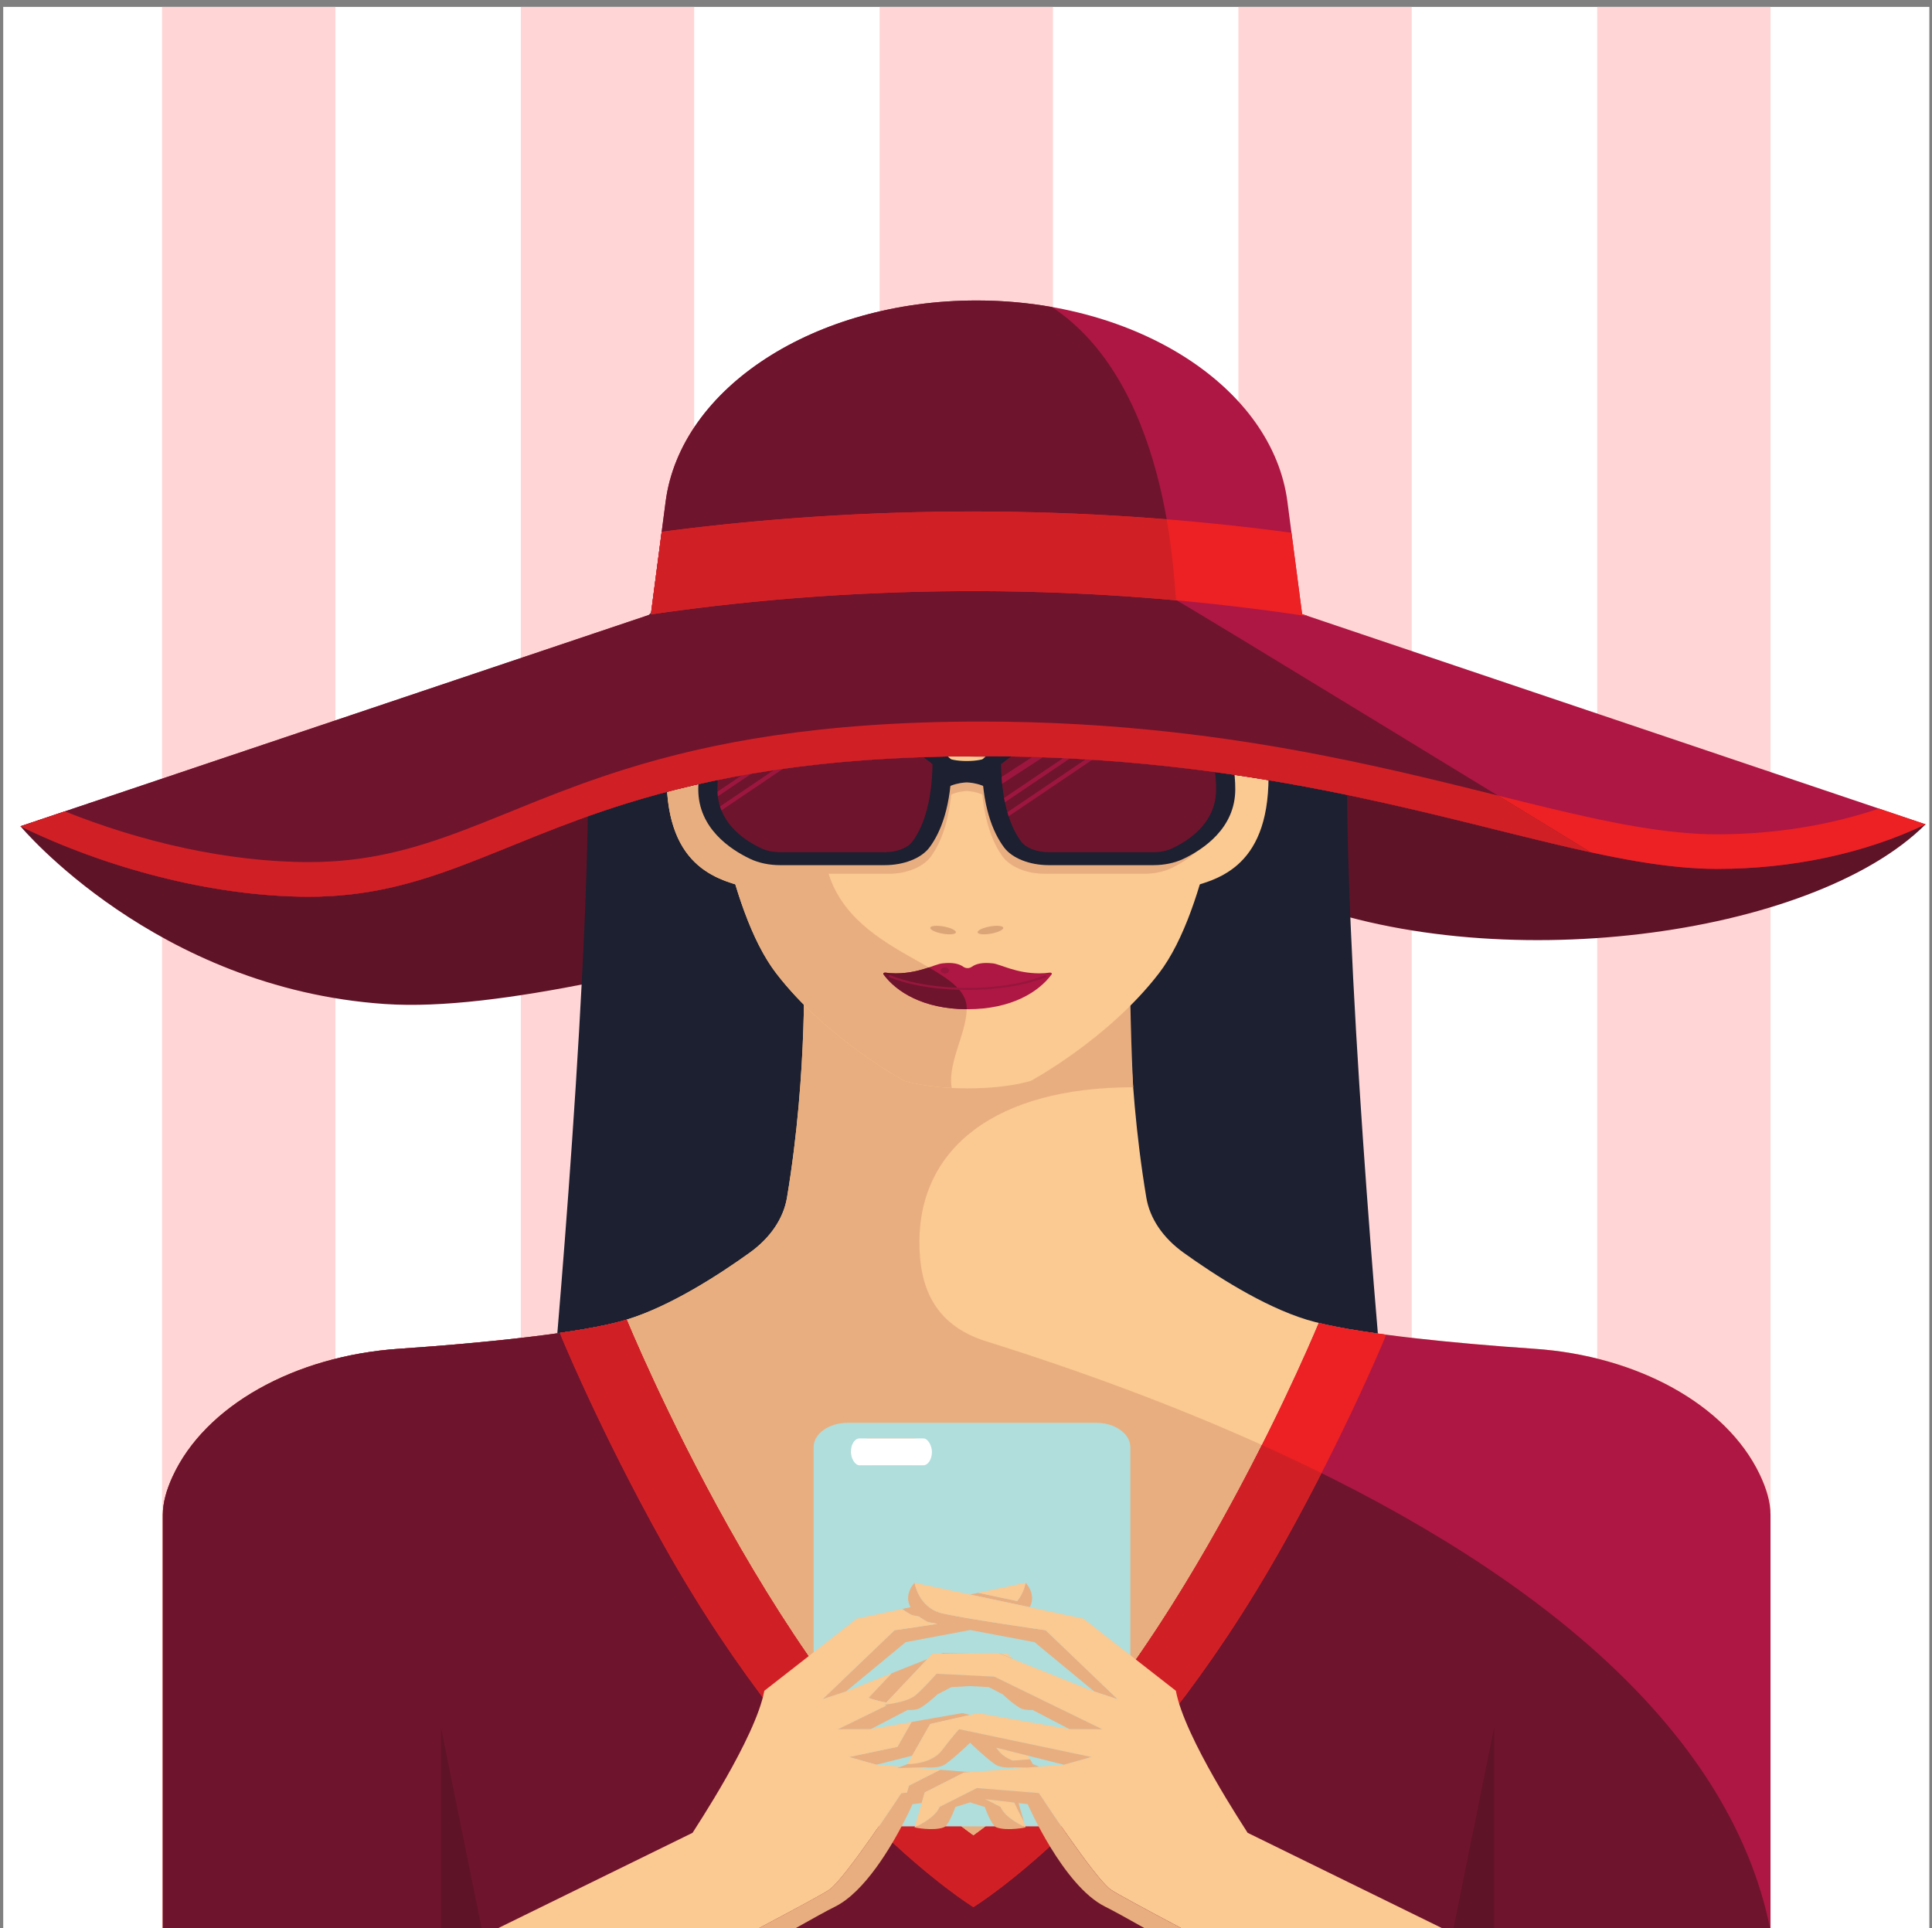<?xml version="1.0" encoding="UTF-8" standalone="no"?>
<!-- Created with Inkscape (http://www.inkscape.org/) -->

<svg
   xmlns:dc="http://purl.org/dc/elements/1.1/"
   xmlns:cc="http://creativecommons.org/ns#"
   xmlns:rdf="http://www.w3.org/1999/02/22-rdf-syntax-ns#"
   xmlns:svg="http://www.w3.org/2000/svg"
   xmlns="http://www.w3.org/2000/svg"
   xmlns:sodipodi="http://sodipodi.sourceforge.net/DTD/sodipodi-0.dtd"
   xmlns:inkscape="http://www.inkscape.org/namespaces/inkscape"
   version="1.1"
   id="svg2"
   xml:space="preserve"
   width="300.571"
   height="300"
   viewBox="0 0 300.571 300"
   sodipodi:docname="mujerCel.svg"
   inkscape:version="0.92.3 (2405546, 2018-03-11)"><rect x="0" y="0" width="300.571" height="300" fill="#808080" stroke="none"/><defs
     id="defs6"><clipPath
       clipPathUnits="userSpaceOnUse"
       id="clipPath44"><path
         d="M 13314.3,11.102 H 12.582 V 18708.9 H 13314.3 Z"
         id="path42"
         inkscape:connector-curvature="0" /></clipPath></defs><sodipodi:namedview
     pagecolor="#ffffff"
     bordercolor="#666666"
     borderopacity="1"
     objecttolerance="10"
     gridtolerance="10"
     guidetolerance="10"
     inkscape:pageopacity="0"
     inkscape:pageshadow="2"
     inkscape:window-width="1366"
     inkscape:window-height="714"
     id="namedview4"
     showgrid="false"
     fit-margin-top="0"
     fit-margin-left="0"
     fit-margin-right="0"
     fit-margin-bottom="0"
     inkscape:zoom="1.28"
     inkscape:cx="239.18877"
     inkscape:cy="143.20483"
     inkscape:window-x="0"
     inkscape:window-y="0"
     inkscape:window-maximized="1"
     inkscape:current-layer="g10" /><g
     id="g10"
     inkscape:groupmode="layer"
     inkscape:label="ink_ext_XXXXXX"
     transform="matrix(1.333,0,0,-1.333,2005.043,1668.001)"><g
       id="g2698"
       transform="matrix(0.169,0,0,0.12,-1503.995,1026.001)"><path
         inkscape:connector-curvature="0"
         id="path16"
         style="fill:#ffffff;fill-opacity:1;fill-rule:nonzero;stroke:none;stroke-width:0.115"
         d="M 1331.436,1.11 H 1.258 V 1870.898 H 1331.436 V 1.11" /><path
         inkscape:connector-curvature="0"
         id="path20"
         style="fill:#ffd5d5;fill-opacity:1;fill-rule:nonzero;stroke:none;stroke-width:0.115"
         d="M 230.655,1.11 H 110.961 V 1870.898 H 230.655 V 1.11" /><path
         inkscape:connector-curvature="0"
         id="path24"
         style="fill:#ffd5d5;fill-opacity:1;fill-rule:nonzero;stroke:none;stroke-width:0.115"
         d="M 478.425,1.11 H 358.73 V 1870.898 H 478.425 V 1.11" /><path
         inkscape:connector-curvature="0"
         id="path28"
         style="fill:#ffd5d5;fill-opacity:1;fill-rule:nonzero;stroke:none;stroke-width:0.115"
         d="M 726.195,1.11 H 606.5 V 1870.898 H 726.195 V 1.11" /><path
         inkscape:connector-curvature="0"
         id="path32"
         style="fill:#ffd5d5;fill-opacity:1;fill-rule:nonzero;stroke:none;stroke-width:0.115"
         d="M 973.965,1.11 H 854.271 V 1870.898 H 973.965 V 1.11" /><path
         inkscape:connector-curvature="0"
         id="path36"
         style="fill:#ffd5d5;fill-opacity:1;fill-rule:nonzero;stroke:none;stroke-width:0.115"
         d="M 1221.731,1.11 H 1102.045 V 1870.898 h 119.686 V 1.11" /><g
         transform="scale(0.1)"
         clip-path="url(#clipPath44)"
         id="g40"><path
           inkscape:connector-curvature="0"
           id="path46"
           style="fill:#fbc992;fill-opacity:1;fill-rule:nonzero;stroke:none"
           d="m 6860.21,1617.3 c 75.07,-75 262.75,0 262.75,0 l -157.65,390.4 -330.32,105.6 -630.27,-155 555.39,407.8 287.4,23.3 c 0,0 111.35,-165.2 186.42,-225.3 75.07,-60 248.57,31.1 248.57,31.1 l -332.21,495.7 -450.42,7.5 -668.15,-375.4 412.9,480.5 735.7,195.1 c 240.24,172.7 92.83,382.9 92.83,382.9 L 5906.8,3032.2 5268.69,2330.5 C 5208.63,1872.6 4788.23,986.703 4773.21,949.203 L 3151.66,-170.699 3958.46,-1228.2 c 0,0 1510.49,1257.001 1799.52,1459.7 289.03,202.703 534.14,996.6 534.14,996.6 l 317.52,52.4 182.11,-80.3 c 0,0 43.5,-179.8 81.04,-198.6 75.08,-37.498 200.36,0.1 200.36,0.1 l -70.31,339.9 -270.25,193.1 -690.46,76.8 638.37,226.4 c 0,0 104.64,-145.5 179.71,-220.6" /><path
           inkscape:connector-curvature="0"
           id="path48"
           style="fill:#e9ae7f;fill-opacity:1;fill-rule:nonzero;stroke:none"
           d="m 7002.92,1586.7 -95.65,4.2 c 29.31,-8.4 63.34,-8.2 95.65,-4.2" /><path
           inkscape:connector-curvature="0"
           id="path50"
           style="fill:#e9ae7f;fill-opacity:1;fill-rule:nonzero;stroke:none"
           d="m 5757.98,231.5 c 289.03,202.703 534.14,996.6 534.14,996.6 l 317.52,52.4 182.11,-80.3 c 0,0 43.5,-179.8 81.04,-198.6 75.08,-37.498 200.36,0.1 200.36,0.1 0,0 -140.61,85.7 -172.99,199 l -257.15,183.5 -428.35,-48.6 c 0,0 -383.23,-825.799 -496.58,-939.1 C 5621.36,299.699 4215.96,-728.398 3805.68,-1028 l 152.78,-200.2 c 0,0 1510.49,1257.001 1799.52,1459.7" /><path
           inkscape:connector-curvature="0"
           id="path52"
           style="fill:#e9ae7f;fill-opacity:1;fill-rule:nonzero;stroke:none"
           d="m 7191.62,1578.5 -68.66,38.8 c 0,0 -56.58,-22.6 -120.04,-30.6 l 188.7,-8.2" /><path
           inkscape:connector-curvature="0"
           id="path54"
           style="fill:#e9ae7f;fill-opacity:1;fill-rule:nonzero;stroke:none"
           d="m 6883.96,1751.3 c -75.56,140.3 -118.75,205.1 -118.75,205.1 l -912.19,-269.9 189.11,-75 638.37,226.4 c 0,0 104.64,-145.5 179.71,-220.6 12.87,-12.8 29.09,-21.2 47.06,-26.4 l 95.65,-4.2 c 63.46,8 120.04,30.6 120.04,30.6 0,0 -163.43,-6.4 -239,134" /><path
           inkscape:connector-curvature="0"
           id="path56"
           style="fill:#e9ae7f;fill-opacity:1;fill-rule:nonzero;stroke:none"
           d="m 7067.48,2285.6 c -59.38,70.2 -145.73,210.5 -145.73,210.5 l -399.43,-28.1 -744.87,-511.6 227.27,1.9 555.39,407.8 287.4,23.3 c 0,0 111.35,-165.2 186.42,-225.3 75.07,-60 248.57,31.1 248.57,31.1 0,0 -155.65,20.3 -215.02,90.4" /><path
           inkscape:connector-curvature="0"
           id="path58"
           style="fill:#e9ae7f;fill-opacity:1;fill-rule:nonzero;stroke:none"
           d="m 6883.96,3084.5 c -161.93,-54 -716.11,-165.1 -716.11,-165.1 l -497.74,-671.6 161.61,75.2 412.9,480.5 735.7,195.1 c 240.24,172.7 92.83,382.9 92.83,382.9 0,0 -27.26,-243.1 -189.19,-297" /><path
           inkscape:connector-curvature="0"
           id="path60"
           style="fill:#fbc992;fill-opacity:1;fill-rule:nonzero;stroke:none"
           d="m 6519.33,1617.3 c -75.07,-75 -262.75,0 -262.75,0 l 157.65,390.4 330.32,105.6 630.27,-155 -555.39,407.8 -287.4,23.3 c 0,0 -111.35,-165.2 -186.43,-225.3 -75.07,-60 -248.56,31.1 -248.56,31.1 l 332.21,495.7 450.42,7.5 668.14,-375.4 -412.89,480.5 -735.7,195.1 c -240.23,172.7 -92.84,382.9 -92.84,382.9 l 1166.36,-349.3 638.11,-701.7 C 8170.91,1872.6 8591.31,986.703 8606.33,949.203 L 10227.9,-170.699 9421.07,-1228.2 c 0,0 -1510.48,1257.001 -1799.52,1459.7 -289.02,202.703 -534.14,996.6 -534.14,996.6 l -317.51,52.4 -182.11,-80.3 c 0,0 -43.51,-179.8 -81.04,-198.6 -75.08,-37.498 -200.37,0.1 -200.37,0.1 l 70.31,339.9 270.26,193.1 690.45,76.8 -638.37,226.4 c 0,0 -104.63,-145.5 -179.7,-220.6" /><path
           inkscape:connector-curvature="0"
           id="path62"
           style="fill:#e9ae7f;fill-opacity:1;fill-rule:nonzero;stroke:none"
           d="m 6376.62,1586.7 95.65,4.2 c -29.32,-8.4 -63.34,-8.2 -95.65,-4.2" /><path
           inkscape:connector-curvature="0"
           id="path64"
           style="fill:#e9ae7f;fill-opacity:1;fill-rule:nonzero;stroke:none"
           d="m 7621.55,231.5 c -289.02,202.703 -534.14,996.6 -534.14,996.6 l -317.51,52.4 -182.11,-80.3 c 0,0 -43.51,-179.8 -81.04,-198.6 -75.08,-37.498 -200.37,0.1 -200.37,0.1 0,0 140.62,85.7 173,199 l 257.15,183.5 428.35,-48.6 c 0,0 383.22,-825.799 496.57,-939.1 96.72,-96.801 1502.13,-1124.898 1912.41,-1424.5 l -152.79,-200.2 c 0,0 -1510.48,1257.001 -1799.52,1459.7" /><path
           inkscape:connector-curvature="0"
           id="path66"
           style="fill:#e9ae7f;fill-opacity:1;fill-rule:nonzero;stroke:none"
           d="m 6187.91,1578.5 68.67,38.8 c 0,0 56.58,-22.6 120.04,-30.6 l -188.71,-8.2" /><path
           inkscape:connector-curvature="0"
           id="path68"
           style="fill:#e9ae7f;fill-opacity:1;fill-rule:nonzero;stroke:none"
           d="m 6495.58,1751.3 c 75.56,140.3 118.75,205.1 118.75,205.1 l 912.19,-269.9 -189.12,-75 -638.37,226.4 c 0,0 -104.63,-145.5 -179.7,-220.6 -12.87,-12.8 -29.09,-21.2 -47.06,-26.4 l -95.65,-4.2 c -63.46,8 -120.04,30.6 -120.04,30.6 0,0 163.43,-6.4 239,134" /><path
           inkscape:connector-curvature="0"
           id="path70"
           style="fill:#e9ae7f;fill-opacity:1;fill-rule:nonzero;stroke:none"
           d="m 6312.06,2285.6 c 59.37,70.2 145.73,210.5 145.73,210.5 l 399.43,-28.1 744.87,-511.6 -227.27,1.9 -555.39,407.8 -287.4,23.3 c 0,0 -111.35,-165.2 -186.43,-225.3 -75.07,-60 -248.56,31.1 -248.56,31.1 0,0 155.64,20.3 215.02,90.4" /><path
           inkscape:connector-curvature="0"
           id="path72"
           style="fill:#e9ae7f;fill-opacity:1;fill-rule:nonzero;stroke:none"
           d="m 6495.58,3084.5 c 161.92,-54 716.11,-165.1 716.11,-165.1 l 497.74,-671.6 -161.62,75.2 -412.89,480.5 -735.7,195.1 c -240.23,172.7 -92.84,382.9 -92.84,382.9 0,0 27.27,-243.1 189.2,-297" /></g><path
         d="m 13.19,1073.91 c 0,0 93.185,-157.547 251.537,-172.849 158.352,-15.304 482.384,185.009 623.399,104.349 141.014,-80.649 362.384,-39.548 440.714,70.41 L 785.93,1192.3 348.49,1145.56 13.19,1073.91"
         style="fill:#5f1327;fill-opacity:1;fill-rule:nonzero;stroke:none;stroke-width:0.1"
         id="path74"
         inkscape:connector-curvature="0" /><path
         d="m 667.234,1380.08 c -75.763,0 -262.036,-25.81 -262.036,-258.51 0,-226.868 -27.062,-633.98 -27.062,-633.98 0,0 289.099,-22.92 289.099,0 0,-22.92 289.097,0 289.097,0 0,0 -27.061,407.112 -27.061,633.98 0,232.7 -186.272,258.51 -262.037,258.51"
         style="fill:#1c2030;fill-opacity:1;fill-rule:nonzero;stroke:none;stroke-width:0.1"
         id="path76"
         inkscape:connector-curvature="0" /><path
         d="m 1214.14,443.94 c -23.15,67.66 -84.43,115 -155.62,121.79 -58.46,5.58 -126.975,15.31 -157.089,28.3 -30.231,13.04 -63.746,43.61 -85.036,65.16 -14.307,14.49 -23.316,33.35 -25.714,53.57 -14.758,124.41 -11.49,234.515 -11.49,234.515 H 666.605 554.018 c 0,0 3.27,-110.105 -11.489,-234.515 -2.398,-20.22 -11.408,-39.08 -25.715,-53.57 -21.289,-21.55 -54.805,-52.12 -85.035,-65.16 -30.11,-12.99 -98.606,-22.71 -157.065,-28.3 -72.247,-6.89 -134.144,-55.54 -156.571,-124.56 -4.137,-12.73 -6.663,-25.25 -6.663,-36.84 0,-63.91 0,-404.33 0,-404.33 h 555.125 555.125 c 0,0 0,340.42 0,404.33 0,12.43 -2.91,25.93 -7.59,39.61"
         style="fill:#fbc992;fill-opacity:1;fill-rule:nonzero;stroke:none;stroke-width:0.1"
         id="path78"
         inkscape:connector-curvature="0" /><path
         d="m 1221.73,0 v 0 c -38.12,270.48 -281.825,458.34 -541.683,572.99 -37.257,16.44 -46.076,55.67 -46.076,96.4 0,91.46 52.735,150.68 147.625,150.68 -2.081,56.796 -2.405,127.205 -2.405,127.205 H 666.605 554.018 c 0,0 3.269,-110.105 -11.489,-234.515 -2.399,-20.22 -11.408,-39.08 -25.715,-53.57 -21.289,-21.55 -54.805,-52.12 -85.035,-65.16 -30.11,-12.99 -98.606,-22.71 -157.065,-28.3 -72.247,-6.89 -134.144,-55.54 -156.571,-124.56 -4.137,-12.73 -6.664,-25.25 -6.664,-36.84 0,-63.91 0,-404.33 0,-404.33 h 555.126 555.125"
         style="fill:#e9ae7f;fill-opacity:1;fill-rule:nonzero;stroke:none;stroke-width:0.1"
         id="path80"
         inkscape:connector-curvature="0" /><path
         d="m 504.576,1154.23 c -5.602,6.84 -15.607,14.05 -24.201,14.05 -15.635,0 -20.989,-30.44 -20.989,-46.02 0,-91.47 37.735,-101.36 58.838,-109.1 l -13.648,141.07"
         style="fill:#fbc992;fill-opacity:1;fill-rule:nonzero;stroke:none;stroke-width:0.1"
         id="path82"
         inkscape:connector-curvature="0" /><path
         d="m 829.894,1154.23 c 5.602,6.84 15.606,14.05 24.2,14.05 15.635,0 20.99,-30.44 20.99,-46.02 0,-91.47 -37.735,-101.36 -58.838,-109.1 l 13.648,141.07"
         style="fill:#fbc992;fill-opacity:1;fill-rule:nonzero;stroke:none;stroke-width:0.1"
         id="path84"
         inkscape:connector-curvature="0" /><path
         d="m 667.235,1396.48 c -14.74,0 -178.758,11.56 -178.758,-246.75 0,-7.13 11.658,-154.833 46.632,-218.876 C 570.084,866.81 623.43,826.4 623.43,826.4 c 0,0 15.307,-7.41 43.805,-7.41 28.497,0 43.804,7.41 43.804,7.41 0,0 53.347,40.41 88.321,104.454 34.975,64.043 46.633,211.746 46.633,218.876 0,258.31 -164.017,246.75 -178.758,246.75"
         style="fill:#fbc992;fill-opacity:1;fill-rule:nonzero;stroke:none;stroke-width:0.1"
         id="path86"
         inkscape:connector-curvature="0" /><path
         d="m 635.3,1147.96 c 0.002,0 38.788,-9.88 78.545,-9.88 47.903,0 94.136,11.8 131.669,35.05 -9.622,234.19 -163.998,223.35 -178.279,223.35 -14.416,0 -171.613,11.05 -178.519,-230.1 -2.799,1.18 -5.64,1.9 -8.341,1.9 -15.634,0 -20.989,-30.44 -20.989,-46.02 0,-76.58 26.451,-95.98 47.447,-104.81 6.986,-32.677 16.253,-64.58 28.276,-86.596 34.975,-64.044 88.322,-104.454 88.322,-104.454 0,0 11.425,-5.52 32.894,-7.03 -0.326,2.07 -0.491,4.39 -0.491,7.04 0,23.75 10.817,48.367 10.817,70.673 0,47.873 -98.976,52.949 -98.976,165.107 0,44.1 44.322,85.77 67.625,85.77"
         style="fill:#e9ae7f;fill-opacity:1;fill-rule:nonzero;stroke:none;stroke-width:0.1"
         id="path88"
         inkscape:connector-curvature="0" /><path
         d="m 838.246,1142.2 c -4.749,17.26 -19.327,29.97 -37.019,32.68 -81.667,12.51 -119.553,-37.55 -124.175,-44.17 -2.517,-0.99 -5.888,-1.72 -10.373,-1.72 -4.486,0 -7.857,0.73 -10.373,1.72 -4.623,6.62 -42.508,56.68 -124.176,44.17 -17.692,-2.71 -32.27,-15.42 -37.019,-32.68 -2.759,-10.02 -4.777,-23.31 -4.777,-40.73 0,-37.78 20.971,-58.44 34.143,-67.68 5.634,-3.96 12.508,-6.08 19.578,-6.08 h 68.753 c 12.589,0 24.081,6.71 29.401,17.29 5.758,11.44 11.583,30.04 13.725,59.79 5.533,3.39 10.745,3.4 10.745,3.4 0,0 5.212,-0.01 10.744,-3.4 2.142,-29.75 7.968,-48.35 13.724,-59.79 5.322,-10.58 16.813,-17.29 29.403,-17.29 h 68.753 c 7.069,0 13.943,2.12 19.578,6.08 13.171,9.24 34.142,29.9 34.142,67.68 0,17.42 -2.018,30.71 -4.777,40.73"
         style="fill:#e9ae7f;fill-opacity:1;fill-rule:nonzero;stroke:none;stroke-width:0.1"
         id="path90"
         inkscape:connector-curvature="0" /><path
         d="m 684.67,1144.27 c 0,0 -3.486,-6.88 -17.991,-6.88 -14.505,0 -17.992,6.88 -17.992,6.88 l -46.721,-40.63 c 0,0 31.957,-22.18 44.186,0 7.14,12.94 20.527,12.94 20.527,12.94 0,0 13.384,0 20.526,-12.94 12.229,-22.18 44.187,0 44.187,0 l -46.722,40.63"
         style="fill:#1c2030;fill-opacity:1;fill-rule:nonzero;stroke:none;stroke-width:0.1"
         id="path92"
         inkscape:connector-curvature="0" /><path
         d="m 656.287,1138.38 c 0,0 -39.178,58.29 -131.081,44.89 -18.603,-2.71 -33.932,-15.41 -38.925,-32.67 -2.902,-10.03 -5.024,-23.31 -5.024,-40.74 0,-37.78 22.051,-58.43 35.9,-67.68 5.925,-3.95 13.153,-6.07 20.586,-6.07 h 72.292 c 13.238,0 25.321,6.71 30.915,17.28 7.609,14.39 15.337,40.06 15.337,84.99"
         style="fill:#1c2030;fill-opacity:1;fill-rule:nonzero;stroke:none;stroke-width:0.1"
         id="path94"
         inkscape:connector-curvature="0" /><path
         d="m 537.744,1048.69 c -4.712,0 -9.322,1.35 -12.982,3.79 -13.81,9.22 -30.272,26.66 -30.272,57.38 0,14.39 1.531,26.97 4.549,37.4 3.573,12.35 14.631,21.6 28.171,23.57 8.443,1.23 16.77,1.86 24.748,1.86 54.912,0 83.464,-29.2 91.074,-38.37 -0.451,-41.21 -7.75,-63.64 -13.903,-75.27 -3.329,-6.29 -10.824,-10.36 -19.094,-10.36 h -72.291"
         style="fill:#6f142d;fill-opacity:1;fill-rule:nonzero;stroke:none;stroke-width:0.1"
         id="path96"
         inkscape:connector-curvature="0" /><path
         d="m 677.07,1138.38 c 0,0 39.178,58.29 131.081,44.89 18.604,-2.71 33.932,-15.41 38.925,-32.67 2.902,-10.03 5.024,-23.31 5.024,-40.74 0,-37.78 -22.051,-58.43 -35.9,-67.68 -5.925,-3.95 -13.153,-6.07 -20.586,-6.07 h -72.292 c -13.237,0 -25.321,6.71 -30.915,17.28 -7.609,14.39 -15.337,40.06 -15.337,84.99"
         style="fill:#1c2030;fill-opacity:1;fill-rule:nonzero;stroke:none;stroke-width:0.1"
         id="path98"
         inkscape:connector-curvature="0" /><path
         d="m 723.322,1048.69 c -8.27,0 -15.764,4.07 -19.093,10.36 -6.152,11.63 -13.448,34.05 -13.903,75.24 3.148,3.76 9.855,10.93 20.326,18 20.049,13.54 43.852,20.4 70.747,20.4 7.978,0 16.305,-0.63 24.747,-1.86 13.542,-1.97 24.599,-11.22 28.172,-23.57 3.018,-10.43 4.549,-23.01 4.549,-37.4 0,-30.72 -16.462,-48.16 -30.271,-57.38 -3.66,-2.44 -8.271,-3.79 -12.983,-3.79 h -72.291"
         style="fill:#6f142d;fill-opacity:1;fill-rule:nonzero;stroke:none;stroke-width:0.1"
         id="path100"
         inkscape:connector-curvature="0" /><path
         d="m 494.782,1103.05 72.396,68.85 c -1.499,0.16 -3.024,0.29 -4.571,0.4 l -68.078,-64.74 c 0.042,-1.54 0.129,-3.04 0.253,-4.51"
         style="fill:#9d163f;fill-opacity:1;fill-rule:nonzero;stroke:none;stroke-width:0.1"
         id="path102"
         inkscape:connector-curvature="0" /><path
         d="m 497.237,1089.39 84.347,80.22 c -1.352,0.29 -2.728,0.56 -4.126,0.82 l -81.187,-77.22 c 0.292,-1.3 0.611,-2.58 0.966,-3.82"
         style="fill:#9d163f;fill-opacity:1;fill-rule:nonzero;stroke:none;stroke-width:0.1"
         id="path104"
         inkscape:connector-curvature="0" /><path
         d="m 548.41,1172.64 c -2.649,-0.06 -5.331,-0.18 -8.039,-0.38 l -44.561,-40.87 c -0.33,-2.49 -0.598,-5.07 -0.804,-7.72 l 53.404,48.97"
         style="fill:#9d163f;fill-opacity:1;fill-rule:nonzero;stroke:none;stroke-width:0.1"
         id="path106"
         inkscape:connector-curvature="0" /><path
         d="m 693.031,1097.25 79.019,75.15 c -1.828,-0.12 -3.645,-0.25 -5.442,-0.43 l -74.159,-70.53 c 0.185,-1.44 0.379,-2.83 0.582,-4.19"
         style="fill:#9d163f;fill-opacity:1;fill-rule:nonzero;stroke:none;stroke-width:0.1"
         id="path108"
         inkscape:connector-curvature="0" /><path
         d="m 695.572,1083.66 93.408,88.84 c -1.617,0.08 -3.225,0.13 -4.818,0.16 L 694.72,1087.6 c 0.275,-1.36 0.56,-2.67 0.852,-3.94"
         style="fill:#9d163f;fill-opacity:1;fill-rule:nonzero;stroke:none;stroke-width:0.1"
         id="path110"
         inkscape:connector-curvature="0" /><path
         d="m 749.972,1169.23 c -3.72,-0.86 -7.37,-1.85 -10.929,-3.03 l -48.349,-44.34 c 0.111,-2.28 0.243,-4.49 0.396,-6.63 l 58.882,54"
         style="fill:#9d163f;fill-opacity:1;fill-rule:nonzero;stroke:none;stroke-width:0.1"
         id="path112"
         inkscape:connector-curvature="0" /><path
         d="m 667.235,1396.38 c 0,0 -170.334,12.04 -198.57,-232.64 0,0 5.893,-6.56 50.093,-11.8 3.603,21.91 8.585,44.17 18.468,63.49 -0.3,-22.03 0.894,-44.31 4.935,-65.8 28.988,-2.37 69.236,-4.07 125.074,-4.07 23.365,0 43.995,0.3 62.221,0.82 2.528,17.05 1.034,33.82 -0.672,50.75 11.339,-14.48 19.027,-31.62 21.684,-50.01 11.462,0.48 21.797,1.06 31.116,1.71 2.511,14.59 5.462,29.15 4.346,43.47 9.579,-12.14 15.884,-26.51 20.638,-41.36 52.539,5.36 59.238,12.8 59.238,12.8 -28.238,244.68 -198.571,232.64 -198.571,232.64"
         style="fill:#1c2030;fill-opacity:1;fill-rule:nonzero;stroke:none;stroke-width:0.1"
         id="path114"
         inkscape:connector-curvature="0" /><path
         d="m 1214.14,443.94 c -23.15,67.66 -84.43,115 -155.62,121.79 -53.57,5.12 -115.562,13.71 -148.736,25.11 C 898.968,554.46 796.274,217.12 671.253,92.09 539.029,224.32 431.78,594.03 431.78,594.03 401.669,581.04 333.172,571.32 274.714,565.73 202.467,558.84 140.57,510.19 118.143,441.17 c -4.137,-12.73 -6.664,-25.25 -6.664,-36.84 0,-63.91 0,-404.33 0,-404.33 h 555.126 4.648 550.477 c 0,0 0,340.42 0,404.33 0,12.43 -2.91,25.93 -7.59,39.61"
         style="fill:#ae1743;fill-opacity:1;fill-rule:nonzero;stroke:none;stroke-width:0.1"
         id="path116"
         inkscape:connector-curvature="0" /><path
         d="M 870.548,472.11 C 827.604,352.14 754.362,175.2 671.253,92.09 539.029,224.32 431.78,594.03 431.78,594.03 427.074,592 421.433,590.05 415.038,588.19 380.509,578.11 324.039,570.44 274.714,565.73 202.467,558.84 140.57,510.19 118.143,441.17 c -4.137,-12.73 -6.664,-25.25 -6.664,-36.84 0,-63.91 0,-404.33 0,-404.33 h 555.126 4.648 550.477 v 0 c -28.51,202.26 -171.97,358.32 -351.182,472.11"
         style="fill:#6f142d;fill-opacity:1;fill-rule:nonzero;stroke:none;stroke-width:0.1"
         id="path118"
         inkscape:connector-curvature="0" /><path
         d="m 716.836,930.878 c -16.168,0 -26.88,8.844 -32.13,9.695 -7.621,1.236 -11.909,-0.613 -14.677,-3.446 -1.517,-1.553 -4.071,-1.553 -5.588,0 -2.767,2.833 -7.056,4.682 -14.677,3.446 -5.25,-0.851 -15.962,-9.695 -32.13,-9.695 -2.396,0 -4.792,0.219 -7.175,0.708 -0.974,0.2 -1.752,-0.8 -1.295,-1.683 8.769,-16.933 27.617,-33.935 58.071,-33.935 30.454,0 49.302,17.002 58.071,33.935 0.458,0.883 -0.321,1.883 -1.295,1.683 -2.383,-0.489 -4.779,-0.708 -7.175,-0.708"
         style="fill:#ae1743;fill-opacity:1;fill-rule:nonzero;stroke:none;stroke-width:0.1"
         id="path120"
         inkscape:connector-curvature="0" /><path
         d="m 640.506,936.634 c -5.735,-2.695 -13.358,-5.757 -22.872,-5.757 -2.396,0 -4.792,0.22 -7.175,0.709 -0.974,0.2 -1.752,-0.8 -1.295,-1.684 8.711,-16.82 27.372,-33.699 57.471,-33.923 0.006,0.368 0.016,0.737 0.016,1.104 0,16.132 -11.243,27.404 -26.145,39.551"
         style="fill:#6f142d;fill-opacity:1;fill-rule:nonzero;stroke:none;stroke-width:0.1"
         id="path122"
         inkscape:connector-curvature="0" /><path
         d="m 667.235,914.751 c -34.584,0 -53.297,11.956 -54.078,12.466 -0.462,0.302 -0.592,0.92 -0.291,1.383 0.304,0.462 0.925,0.59 1.384,0.292 0.187,-0.121 19.045,-12.141 52.985,-12.141 33.994,0 52.799,12.019 52.985,12.14 0.462,0.302 1.083,0.172 1.384,-0.29 0.302,-0.463 0.171,-1.082 -0.291,-1.384 -0.78,-0.51 -19.494,-12.466 -54.078,-12.466"
         style="fill:#97163d;fill-opacity:1;fill-rule:nonzero;stroke:none;stroke-width:0.1"
         id="path124"
         inkscape:connector-curvature="0" /><path
         d="m 654.565,933.674 c 0,-1.634 -1.325,-2.959 -2.96,-2.959 -1.635,0 -2.959,1.325 -2.959,2.959 0,1.635 1.324,2.96 2.959,2.96 1.635,0 2.96,-1.325 2.96,-2.96"
         style="fill:#97163d;fill-opacity:1;fill-rule:nonzero;stroke:none;stroke-width:0.1"
         id="path126"
         inkscape:connector-curvature="0" /><path
         d="M 457.396,374.93 C 559.19,119.03 671.164,22.72 671.253,22.68 c 0.089,0.04 112.062,96.35 213.856,352.25 22.827,57.39 41.044,110.12 52.309,144.25 4.042,12.25 14.849,45.73 18.914,60.24 -18.184,3.4 -34.325,7.22 -46.548,11.42 C 898.968,554.46 796.274,217.12 671.253,92.09 539.029,224.32 431.78,594.03 431.78,594.03 c -11.014,-4.75 -27.166,-9.06 -46.079,-12.9 3.623,-13.39 15.175,-49.19 19.386,-61.95 11.265,-34.13 29.483,-86.86 52.309,-144.25"
         style="fill:#ed2123;fill-opacity:1;fill-rule:nonzero;stroke:none;stroke-width:0.1"
         id="path128"
         inkscape:connector-curvature="0" /><path
         d="m 429.125,592.94 c -0.47,-0.19 -0.943,-0.37 -1.429,-0.56 -0.265,-0.1 -0.536,-0.2 -0.805,-0.3 -0.465,-0.17 -0.935,-0.35 -1.413,-0.52 -0.279,-0.1 -0.559,-0.2 -0.841,-0.3 -0.502,-0.18 -1.012,-0.35 -1.527,-0.53 -0.267,-0.09 -0.531,-0.18 -0.802,-0.27 -0.597,-0.2 -1.204,-0.4 -1.819,-0.6 -0.196,-0.06 -0.388,-0.12 -0.588,-0.19 -1.568,-0.5 -3.188,-0.99 -4.862,-1.48 -0.089,-0.03 -0.183,-0.05 -0.271,-0.08 -0.718,-0.21 -1.452,-0.41 -2.188,-0.62 -0.54,-0.15 -1.084,-0.3 -1.634,-0.45 -0.778,-0.22 -1.56,-0.43 -2.358,-0.64 -0.503,-0.13 -1.018,-0.26 -1.528,-0.4 -0.584,-0.15 -1.167,-0.3 -1.761,-0.45 -0.563,-0.14 -1.135,-0.28 -1.706,-0.42 -0.554,-0.14 -1.11,-0.28 -1.672,-0.41 -0.603,-0.15 -1.212,-0.29 -1.822,-0.44 -0.541,-0.12 -1.086,-0.25 -1.633,-0.38 -0.638,-0.15 -1.278,-0.29 -1.925,-0.44 -0.531,-0.12 -1.068,-0.24 -1.604,-0.36 -0.675,-0.15 -1.35,-0.3 -2.034,-0.45 -0.485,-0.11 -0.976,-0.21 -1.464,-0.32 -1.885,-0.4 -3.792,-0.8 -5.738,-1.2 3.624,-13.39 15.175,-49.19 19.387,-61.95 11.264,-34.13 29.482,-86.86 52.308,-144.25 C 559.19,119.03 671.164,22.72 671.253,22.68 c 0.089,0.04 112.062,96.35 213.856,352.25 9.749,24.51 18.654,48.16 26.538,69.88 -13.459,9.36 -27.17,18.46 -41.099,27.31 -0.014,-0.04 -0.028,-0.08 -0.043,-0.12 -0.614,-1.72 -1.236,-3.45 -1.864,-5.2 -0.139,-0.38 -0.28,-0.77 -0.418,-1.15 -0.494,-1.37 -0.992,-2.75 -1.493,-4.13 -0.178,-0.49 -0.356,-0.98 -0.535,-1.47 -0.547,-1.5 -1.096,-3.01 -1.651,-4.53 -0.098,-0.27 -0.193,-0.53 -0.29,-0.79 -0.651,-1.79 -1.31,-3.58 -1.974,-5.38 -0.149,-0.4 -0.301,-0.81 -0.45,-1.22 -0.522,-1.41 -1.049,-2.83 -1.578,-4.26 -0.191,-0.51 -0.383,-1.03 -0.574,-1.54 -0.578,-1.56 -1.16,-3.12 -1.747,-4.69 -0.103,-0.27 -0.203,-0.54 -0.306,-0.81 -0.692,-1.85 -1.392,-3.71 -2.095,-5.58 -0.154,-0.4 -0.309,-0.81 -0.464,-1.22 -0.554,-1.47 -1.113,-2.94 -1.674,-4.42 -0.204,-0.53 -0.406,-1.06 -0.61,-1.6 -0.596,-1.56 -1.196,-3.13 -1.801,-4.71 -0.124,-0.32 -0.247,-0.65 -0.372,-0.97 -0.724,-1.89 -1.455,-3.78 -2.19,-5.68 -0.168,-0.44 -0.337,-0.87 -0.505,-1.31 -0.578,-1.49 -1.159,-2.98 -1.744,-4.48 -0.219,-0.56 -0.438,-1.12 -0.657,-1.68 -0.614,-1.57 -1.231,-3.15 -1.852,-4.72 -0.141,-0.37 -0.282,-0.72 -0.425,-1.09 -0.758,-1.92 -1.522,-3.85 -2.292,-5.79 -0.175,-0.44 -0.353,-0.88 -0.529,-1.33 -0.604,-1.52 -1.212,-3.04 -1.822,-4.56 -0.233,-0.58 -0.466,-1.16 -0.7,-1.75 -0.624,-1.55 -1.251,-3.11 -1.881,-4.66 -0.17,-0.42 -0.338,-0.84 -0.508,-1.26 -0.79,-1.95 -1.585,-3.91 -2.386,-5.87 -0.178,-0.43 -0.357,-0.87 -0.536,-1.31 -0.634,-1.55 -1.27,-3.09 -1.91,-4.65 -0.243,-0.59 -0.486,-1.18 -0.731,-1.77 -0.656,-1.59 -1.315,-3.18 -1.977,-4.77 -0.17,-0.41 -0.338,-0.81 -0.508,-1.22 -0.825,-1.98 -1.656,-3.96 -2.491,-5.95 -0.184,-0.44 -0.369,-0.87 -0.554,-1.31 -0.659,-1.57 -1.32,-3.13 -1.985,-4.7 -0.258,-0.6 -0.517,-1.21 -0.776,-1.82 -0.669,-1.57 -1.34,-3.14 -2.016,-4.72 -0.189,-0.44 -0.376,-0.88 -0.566,-1.32 -0.853,-1.98 -1.711,-3.97 -2.574,-5.96 -0.192,-0.44 -0.387,-0.89 -0.58,-1.33 -0.684,-1.57 -1.37,-3.14 -2.06,-4.72 -0.267,-0.61 -0.534,-1.22 -0.802,-1.83 -0.685,-1.55 -1.372,-3.11 -2.063,-4.67 -0.206,-0.46 -0.411,-0.93 -0.617,-1.39 -0.883,-1.99 -1.771,-3.98 -2.663,-5.97 -0.192,-0.43 -0.387,-0.86 -0.579,-1.29 -0.713,-1.58 -1.429,-3.17 -2.148,-4.75 -0.276,-0.61 -0.552,-1.22 -0.83,-1.83 -0.703,-1.55 -1.408,-3.09 -2.116,-4.63 -0.22,-0.48 -0.438,-0.96 -0.659,-1.44 -0.913,-1.99 -1.83,-3.97 -2.751,-5.96 -0.188,-0.4 -0.377,-0.8 -0.565,-1.21 -0.744,-1.59 -1.49,-3.19 -2.239,-4.78 -0.289,-0.62 -0.578,-1.23 -0.868,-1.85 -0.714,-1.51 -1.431,-3.02 -2.149,-4.53 -0.237,-0.5 -0.473,-1 -0.71,-1.5 -0.94,-1.96 -1.882,-3.93 -2.829,-5.89 -0.188,-0.39 -0.376,-0.78 -0.564,-1.16 -0.772,-1.6 -1.548,-3.2 -2.326,-4.79 -0.294,-0.6 -0.589,-1.2 -0.883,-1.8 -0.732,-1.5 -1.466,-2.99 -2.202,-4.47 -0.251,-0.51 -0.501,-1.02 -0.752,-1.52 -0.964,-1.95 -1.932,-3.88 -2.902,-5.82 -0.19,-0.37 -0.379,-0.75 -0.568,-1.12 -0.796,-1.58 -1.593,-3.15 -2.393,-4.73 -0.308,-0.6 -0.615,-1.2 -0.924,-1.8 -0.744,-1.46 -1.49,-2.91 -2.239,-4.36 -0.262,-0.51 -0.524,-1.02 -0.786,-1.53 -0.991,-1.91 -1.985,-3.82 -2.983,-5.72 -0.179,-0.34 -0.359,-0.68 -0.539,-1.02 -0.829,-1.57 -1.659,-3.14 -2.493,-4.71 -0.314,-0.59 -0.628,-1.18 -0.943,-1.76 -0.757,-1.42 -1.516,-2.83 -2.277,-4.24 -0.277,-0.51 -0.554,-1.03 -0.832,-1.54 -1.014,-1.87 -2.03,-3.73 -3.051,-5.59 -0.171,-0.31 -0.341,-0.61 -0.512,-0.92 -0.86,-1.56 -1.721,-3.11 -2.585,-4.66 -0.322,-0.57 -0.644,-1.15 -0.966,-1.72 -0.774,-1.38 -1.548,-2.75 -2.325,-4.12 -0.285,-0.5 -0.57,-1 -0.855,-1.51 -1.037,-1.81 -2.077,-3.63 -3.12,-5.43 -0.163,-0.28 -0.328,-0.56 -0.491,-0.84 -0.891,-1.53 -1.783,-3.06 -2.679,-4.58 -0.324,-0.55 -0.649,-1.1 -0.974,-1.65 -0.789,-1.33 -1.58,-2.66 -2.372,-3.98 -0.294,-0.49 -0.588,-0.99 -0.884,-1.48 -1.059,-1.76 -2.119,-3.51 -3.185,-5.25 -0.152,-0.25 -0.305,-0.49 -0.457,-0.74 -0.922,-1.5 -1.847,-3 -2.773,-4.48 -0.331,-0.53 -0.662,-1.06 -0.994,-1.59 -0.8,-1.28 -1.601,-2.54 -2.404,-3.81 -0.305,-0.48 -0.611,-0.96 -0.918,-1.44 -1.08,-1.69 -2.163,-3.38 -3.249,-5.05 -0.132,-0.2 -0.263,-0.4 -0.394,-0.6 -0.961,-1.47 -1.923,-2.93 -2.888,-4.38 -0.337,-0.51 -0.675,-1.02 -1.013,-1.52 -0.809,-1.22 -1.621,-2.42 -2.433,-3.62 -0.318,-0.47 -0.634,-0.94 -0.951,-1.4 -1.1,-1.62 -2.202,-3.22 -3.307,-4.81 -0.112,-0.16 -0.226,-0.32 -0.339,-0.48 -0.996,-1.43 -1.995,-2.84 -2.996,-4.25 -0.341,-0.48 -0.683,-0.96 -1.024,-1.43 -0.823,-1.15 -1.648,-2.29 -2.475,-3.43 -0.323,-0.44 -0.646,-0.89 -0.97,-1.33 -1.119,-1.53 -2.239,-3.04 -3.363,-4.54 -0.09,-0.12 -0.18,-0.24 -0.269,-0.36 -1.037,-1.38 -2.076,-2.74 -3.118,-4.1 -0.342,-0.44 -0.684,-0.88 -1.027,-1.33 -0.836,-1.08 -1.673,-2.15 -2.512,-3.21 -0.332,-0.42 -0.664,-0.84 -0.996,-1.26 -1.136,-1.43 -2.271,-2.85 -3.412,-4.25 -0.068,-0.08 -0.137,-0.16 -0.205,-0.24 -1.073,-1.32 -2.149,-2.61 -3.226,-3.9 -0.346,-0.41 -0.693,-0.82 -1.04,-1.23 -0.846,-1 -1.694,-1.99 -2.543,-2.98 -0.339,-0.39 -0.678,-0.79 -1.018,-1.18 -1.152,-1.32 -2.305,-2.63 -3.461,-3.92 -0.033,-0.04 -0.067,-0.07 -0.099,-0.11 -1.123,-1.25 -2.248,-2.48 -3.374,-3.7 -0.348,-0.37 -0.695,-0.74 -1.043,-1.12 -0.856,-0.91 -1.715,-1.82 -2.574,-2.72 -0.347,-0.36 -0.692,-0.72 -1.039,-1.08 -1.166,-1.21 -2.334,-2.41 -3.504,-3.58 C 539.029,224.32 431.78,594.03 431.78,594.03 c -0.644,-0.27 -1.308,-0.55 -1.986,-0.82 -0.219,-0.09 -0.447,-0.18 -0.669,-0.27"
         style="fill:#d12025;fill-opacity:1;fill-rule:nonzero;stroke:none;stroke-width:0.1"
         id="path130"
         inkscape:connector-curvature="0" /><path
         d="m 659.135,970.507 c -0.515,-1.842 -4.877,-2.233 -9.742,-0.873 -4.866,1.36 -8.392,3.956 -7.877,5.798 0.515,1.842 4.877,2.234 9.742,0.874 4.865,-1.361 8.391,-3.956 7.877,-5.799"
         style="fill:#dca578;fill-opacity:1;fill-rule:nonzero;stroke:none;stroke-width:0.1"
         id="path132"
         inkscape:connector-curvature="0" /><path
         d="m 674.223,970.507 c 0.514,-1.842 4.877,-2.233 9.742,-0.873 4.865,1.36 8.391,3.956 7.877,5.798 -0.516,1.842 -4.877,2.234 -9.742,0.874 -4.866,-1.361 -8.392,-3.956 -7.877,-5.799"
         style="fill:#dca578;fill-opacity:1;fill-rule:nonzero;stroke:none;stroke-width:0.1"
         id="path134"
         inkscape:connector-curvature="0" /><path
         d="m 898.268,1280.31 -10.148,109.33 c -10.294,110.89 -103.34,195.7 -214.705,195.7 h -10e-4 c -111.366,0 -204.412,-84.81 -214.705,-195.7 L 448.541,1280.11 13.19,1073.91 c 57.189,-39.28 131.066,-68.5 199.298,-68.5 80.548,0 128.408,50.95 218.968,90.64 57.779,25.32 132.94,46.06 245.067,46.06 92.139,0 170.256,-14.72 237.671,-33.37 116.606,-32.26 201.166,-76.28 270.676,-76.28 51.22,0 101.51,14.79 143.97,43.36 l -430.572,204.49"
         style="fill:#ae1743;fill-opacity:1;fill-rule:nonzero;stroke:none;stroke-width:0.1"
         id="path136"
         inkscape:connector-curvature="0" /><path
         d="m 1184.87,1066.11 c -69.51,0 -154.07,44.03 -270.676,76.29 -67.414,18.65 -145.532,33.37 -237.671,33.37 -112.127,0 -187.288,-20.74 -245.067,-46.06 -90.559,-39.69 -138.42,-90.64 -218.968,-90.64 -56.58,0 -117.033,20.1 -168.642,49.36 l -30.656,-14.52 c 57.189,-39.28 131.066,-68.5 199.298,-68.5 80.548,0 128.409,50.95 218.968,90.64 57.779,25.32 132.94,46.06 245.067,46.06 92.139,0 170.257,-14.72 237.671,-33.37 116.606,-32.26 201.166,-76.28 270.676,-76.28 51.22,0 101.51,14.79 143.97,43.36 l -32.22,15.31 c -34.72,-16.53 -72.97,-25.02 -111.75,-25.02"
         style="fill:#ed2123;fill-opacity:1;fill-rule:nonzero;stroke:none;stroke-width:0.1"
         id="path138"
         inkscape:connector-curvature="0" /><path
         d="m 1097.43,1048.69 c -0.25,0.22 -284.049,244.77 -285.95,245.01 -1.9,0.24 -0.936,206.29 -86.04,285.29 -16.691,4.15 -34.119,6.35 -52.025,6.35 h -10e-4 c -111.367,0 -204.412,-84.81 -214.705,-195.7 L 448.541,1280.11 13.19,1073.91 c 57.189,-39.28 131.066,-68.5 199.298,-68.5 80.548,0 128.409,50.95 218.968,90.64 57.779,25.32 132.94,46.06 245.067,46.06 92.139,0 170.257,-14.72 237.671,-33.37 71.953,-19.91 131.696,-44.29 183.236,-60.05"
         style="fill:#6f142d;fill-opacity:1;fill-rule:nonzero;stroke:none;stroke-width:0.1"
         id="path140"
         inkscape:connector-curvature="0" /><path
         d="m 922.294,1106.46 c 1.412,-0.4 2.821,-0.8 4.224,-1.21 0.733,-0.21 1.465,-0.42 2.196,-0.64 1.351,-0.39 2.697,-0.78 4.04,-1.18 0.69,-0.2 1.382,-0.4 2.069,-0.61 1.62,-0.48 3.233,-0.96 4.84,-1.45 0.371,-0.11 0.746,-0.22 1.117,-0.33 1.96,-0.59 3.91,-1.19 5.852,-1.78 0.612,-0.19 1.219,-0.38 1.829,-0.57 1.347,-0.42 2.691,-0.83 4.029,-1.25 0.743,-0.23 1.484,-0.46 2.224,-0.7 1.219,-0.38 2.434,-0.76 3.645,-1.15 0.748,-0.23 1.496,-0.47 2.241,-0.71 1.268,-0.4 2.531,-0.81 3.791,-1.21 0.65,-0.21 1.303,-0.42 1.951,-0.63 1.803,-0.58 3.598,-1.16 5.385,-1.75 0.724,-0.23 1.443,-0.47 2.165,-0.71 1.13,-0.37 2.259,-0.74 3.383,-1.11 0.874,-0.29 1.745,-0.58 2.615,-0.87 0.948,-0.31 1.894,-0.63 2.839,-0.94 0.927,-0.31 1.855,-0.62 2.779,-0.93 0.862,-0.29 1.721,-0.58 2.579,-0.87 0.965,-0.32 1.93,-0.65 2.889,-0.97 0.579,-0.2 1.153,-0.4 1.73,-0.59 2.436,-0.83 4.855,-1.65 7.258,-2.48 0.276,-0.09 0.546,-0.18 0.816,-0.28 1.36,-0.46 2.71,-0.93 4.05,-1.39 0.29,-0.1 0.58,-0.2 0.87,-0.3 33.42,-11.53 63.78,-22.61 91.73,-31.16 -0.07,0.07 -26.9,23.19 -64.08,55.19 -35.771,12.52 -75.183,26.35 -119.156,38.52 -67.414,18.65 -145.532,33.37 -237.671,33.37 -112.127,0 -187.288,-20.74 -245.067,-46.06 -90.559,-39.69 -138.42,-90.64 -218.968,-90.64 -56.58,0 -117.033,20.1 -168.642,49.36 l -30.656,-14.52 c 57.189,-39.28 131.066,-68.5 199.298,-68.5 80.548,0 128.409,50.95 218.968,90.64 57.779,25.32 132.94,46.06 245.067,46.06 92.139,0 170.257,-14.72 237.671,-33.37 2.069,-0.57 4.125,-1.15 6.174,-1.73 0.645,-0.18 1.284,-0.37 1.926,-0.55"
         style="fill:#d12025;fill-opacity:1;fill-rule:nonzero;stroke:none;stroke-width:0.1"
         id="path142"
         inkscape:connector-curvature="0" /><path
         d="m 903.177,1277.98 -4.909,2.33 -7.344,79.13 c -143.687,27.22 -291.163,27.53 -434.933,0.91 l -7.45,-80.24 -0.291,-0.14 c 150.101,30.92 305.032,30.26 454.927,-1.99"
         style="fill:#ed2123;fill-opacity:1;fill-rule:nonzero;stroke:none;stroke-width:0.1"
         id="path144"
         inkscape:connector-curvature="0" /><path
         d="m 811.48,1293.7 c -0.765,0.09 -1.068,33.62 -6.723,78.78 -116.065,13.22 -233.604,9.19 -348.766,-12.13 l -7.45,-80.24 -0.291,-0.14 c 119.693,24.66 242.456,29.21 363.288,13.7 -0.02,0.01 -0.049,0.03 -0.058,0.03"
         style="fill:#d12025;fill-opacity:1;fill-rule:nonzero;stroke:none;stroke-width:0.1"
         id="path146"
         inkscape:connector-curvature="0" /><path
         d="M 303.58,0 V 197.25 L 331.979,0 Z"
         style="fill:#5f1327;fill-opacity:1;fill-rule:nonzero;stroke:none;stroke-width:0.1"
         id="path188"
         inkscape:connector-curvature="0" /><path
         d="M 1030.89,0 V 197.25 L 1002.49,0 Z"
         style="fill:#5f1327;fill-opacity:1;fill-rule:nonzero;stroke:none;stroke-width:0.1"
         id="path190"
         inkscape:connector-curvature="0" /><path
         d="m 694.46,158.47 c -0.225,0.01 -0.446,0.03 -0.669,0.05 -0.215,0.03 -0.43,0.05 -0.642,0.08 -0.223,0.03 -0.443,0.07 -0.663,0.1 -0.165,0.03 -0.334,0.05 -0.497,0.08 0.885,-0.17 1.8,-0.28 2.733,-0.34 -0.088,0.01 -0.174,0.02 -0.262,0.03"
         style="fill:#fbc992;fill-opacity:1;fill-rule:nonzero;stroke:none;stroke-width:0.1"
         id="path192"
         inkscape:connector-curvature="0" /><path
         d="m 629.278,452.503 h -29.742 c -7.172,0 -12.987,5.814 -12.987,12.987 0,7.172 5.815,12.986 12.987,12.986 h 29.742 c 7.173,0 12.987,-5.814 12.987,-12.986 0,-7.173 -5.814,-12.987 -12.987,-12.987 m 126.682,41.237 h -171.378 c -13.062,0 -23.687,-10.626 -23.687,-23.687 v -345.193 c 0,-13.059 10.625,-23.685 23.687,-23.685 h 171.378 c 13.061,0 23.687,10.626 23.687,23.685 v 345.193 c 0,13.061 -10.626,23.687 -23.687,23.687"
         style="fill:#afdedc;fill-opacity:1;fill-rule:nonzero;stroke:none;stroke-width:0.1"
         id="path1783"
         inkscape:connector-curvature="0" /><path
         d="m 686.021,161.73 c 0.292,-0.29 0.608,-0.55 0.932,-0.8 -0.325,0.25 -0.64,0.51 -0.932,0.8"
         style="fill:#fbc992;fill-opacity:1;fill-rule:nonzero;stroke:none;stroke-width:0.1"
         id="path194"
         inkscape:connector-curvature="0" /><path
         d="m 691.883,158.81 c -0.392,0.08 -0.779,0.17 -1.156,0.28 0,0 0,0 -10e-4,0 -0.002,0 -0.005,0 -0.008,0 0.408,-0.11 0.823,-0.22 1.248,-0.3 -0.028,0 -0.055,0.01 -0.083,0.02"
         style="fill:#fbc992;fill-opacity:1;fill-rule:nonzero;stroke:none;stroke-width:0.1"
         id="path196"
         inkscape:connector-curvature="0" /><path
         d="m 695.811,158.41 c -0.238,0 -0.475,0.01 -0.711,0.02 -0.096,0 -0.193,0 -0.288,0.01 0.44,-0.03 0.884,-0.04 1.331,-0.04 -0.112,0 -0.221,0.01 -0.332,0.01"
         style="fill:#fbc992;fill-opacity:1;fill-rule:nonzero;stroke:none;stroke-width:0.1"
         id="path198"
         inkscape:connector-curvature="0" /><path
         d="m 687.846,160.34 c -0.22,0.13 -0.44,0.26 -0.649,0.41 0.288,-0.2 0.586,-0.39 0.896,-0.57 -0.085,0.05 -0.163,0.11 -0.247,0.16"
         style="fill:#fbc992;fill-opacity:1;fill-rule:nonzero;stroke:none;stroke-width:0.1"
         id="path200"
         inkscape:connector-curvature="0" /><path
         d="m 699.075,158.54 c 0.403,0.04 0.803,0.08 1.2,0.13 -0.397,-0.05 -0.797,-0.09 -1.2,-0.13"
         style="fill:#fbc992;fill-opacity:1;fill-rule:nonzero;stroke:none;stroke-width:0.1"
         id="path202"
         inkscape:connector-curvature="0" /><path
         d="m 706.183,105.65 c -2.992,7.83 -5.28,14.43 -6.703,18.69 l -20.092,3.32 10.628,-7.59 c 3.238,-11.33 17.299,-19.9 17.299,-19.9 l -4.898,23.68 v 0 l 3.766,-18.2"
         style="fill:#fbc992;fill-opacity:1;fill-rule:nonzero;stroke:none;stroke-width:0.1"
         id="path204"
         inkscape:connector-curvature="0" /><path
         d="m 688.229,160.1 c 0.748,-0.41 1.551,-0.73 2.396,-0.98 -0.844,0.25 -1.648,0.57 -2.396,0.98"
         style="fill:#fbc992;fill-opacity:1;fill-rule:nonzero;stroke:none;stroke-width:0.1"
         id="path206"
         inkscape:connector-curvature="0" /><path
         d="m 699.072,158.54 c -0.002,0 -0.005,0 -0.007,0 -0.438,-0.04 -0.877,-0.07 -1.317,-0.09 -0.173,-0.01 -0.344,-0.02 -0.517,-0.02 -0.27,-0.01 -0.541,-0.02 -0.811,-0.02 -0.069,0 -0.138,-0.01 -0.207,-0.01 0.951,0 1.909,0.05 2.859,0.14"
         style="fill:#fbc992;fill-opacity:1;fill-rule:nonzero;stroke:none;stroke-width:0.1"
         id="path208"
         inkscape:connector-curvature="0" /><path
         d="m 686.984,177.73 c 0.458,-0.84 0.928,-1.7 1.412,-2.6 2.653,-4.93 6.388,-8.04 10.119,-10.02 l 11.882,1.32 1.899,-4.7 v 0 0 l -3.309,8.2 -22.003,7.8"
         style="fill:#fbc992;fill-opacity:1;fill-rule:nonzero;stroke:none;stroke-width:0.1"
         id="path210"
         inkscape:connector-curvature="0" /><path
         d="m 628.992,306.53 4.695,-1.24 c 1.709,-1.83 3.764,-3.65 6.235,-5.43 l 6.481,-1.71 c -15.83,-3.44 -29.618,-6.21 -29.618,-6.21 l -49.774,-67.16 16.162,7.52 41.289,48.05 44.515,11.81 44.515,-11.81 41.289,-48.05 16.162,-7.52 -49.774,67.16 c 0,0 -55.418,11.11 -71.611,16.51 -16.193,5.39 -18.919,29.7 -18.919,29.7 0,0 -7.785,-11.11 -2.81,-23.81 l -5.696,-1.7 v 0 c 1.824,-2.06 4.079,-4.11 6.859,-6.11"
         style="fill:#e9ae7f;fill-opacity:1;fill-rule:nonzero;stroke:none;stroke-width:0.1"
         id="path212"
         inkscape:connector-curvature="0" /><path
         d="m 674.641,328.36 -5.663,-1.69 41.148,-12.33 c 0.12,0.31 0.233,0.62 0.34,0.92 0.006,0.02 0.012,0.04 0.018,0.06 4.223,12.28 -3.169,22.83 -3.169,22.83 0,0 -1.059,-9.43 -5.769,-17.84 l -26.905,8.05"
         style="fill:#e9ae7f;fill-opacity:1;fill-rule:nonzero;stroke:none;stroke-width:0.1"
         id="path214"
         inkscape:connector-curvature="0" /><path
         d="m 637.669,134.16 27.026,19.31 4.282,0.48 -20.663,2.3 -21.575,-15.42 -1.412,-6.83 -3.861,-0.44 c 0,0 -38.323,-82.58 -49.658,-93.91 -3.459,-3.46 -23.667,-18.84 -50.073,-38.54 h 25.409 C 559.962,11.3 570.188,19.22 575.798,23.15 c 20.468,14.36 38.73,58.35 47.648,82.81 v 0 c 0.006,0.02 0.011,0.03 0.017,0.05 0.221,0.6 0.435,1.2 0.645,1.78 0.006,0.01 0.012,0.03 0.018,0.05 3.251,9.03 5.086,14.97 5.086,14.97 l 6.325,1.04 2.132,10.31"
         style="fill:#e9ae7f;fill-opacity:1;fill-rule:nonzero;stroke:none;stroke-width:0.1"
         id="path216"
         inkscape:connector-curvature="0" /><path
         d="m 697.922,264.77 -7.828,4.4 -0.965,0.01 9.358,-5.25 -0.565,0.84 v 0"
         style="fill:#e9ae7f;fill-opacity:1;fill-rule:nonzero;stroke:none;stroke-width:0.1"
         id="path218"
         inkscape:connector-curvature="0" /><path
         d="m 649.987,269.84 -1.161,-0.66 20.144,0.34 z"
         style="fill:#e9ae7f;fill-opacity:1;fill-rule:nonzero;stroke:none;stroke-width:0.1"
         id="path220"
         inkscape:connector-curvature="0" /><path
         d="m 639.467,263.93 -24.698,-13.88 -15.995,-23.86 c 0,0 5.945,-3.12 12.38,-4.51 l 28.313,42.25"
         style="fill:#e9ae7f;fill-opacity:1;fill-rule:nonzero;stroke:none;stroke-width:0.1"
         id="path222"
         inkscape:connector-curvature="0" /><path
         d="m 642.253,206.11 -13.654,-3.36 -9.764,-24.18 -33.533,-9.92 18.912,-7.5 24.753,8.78 12.456,30.84 27.555,8.81 -5.478,1.75 -21.247,-5.22"
         style="fill:#e9ae7f;fill-opacity:1;fill-rule:nonzero;stroke:none;stroke-width:0.1"
         id="path224"
         inkscape:connector-curvature="0" /><path
         d="m 649.859,160.18 c 0.31,0.17 0.61,0.37 0.899,0.57 -0.29,-0.2 -0.588,-0.4 -0.899,-0.57"
         style="fill:#fbc992;fill-opacity:1;fill-rule:nonzero;stroke:none;stroke-width:0.1"
         id="path226"
         inkscape:connector-curvature="0" /><path
         d="m 649.728,160.1 c -0.779,-0.42 -1.618,-0.76 -2.501,-1.01 -2.564,-0.74 -5.49,-0.81 -8.346,-0.55 3.84,-0.36 7.808,-0.1 10.847,1.56"
         style="fill:#fbc992;fill-opacity:1;fill-rule:nonzero;stroke:none;stroke-width:0.1"
         id="path228"
         inkscape:connector-curvature="0" /><path
         d="m 674.455,211.33 -5.477,-1.75 -27.555,-8.81 -12.456,-30.84 -3.309,-8.2 c 0,0 16.343,-0.64 23.9,13.4 7.557,14.03 11.875,20.51 11.875,20.51 l 91.219,-26.99 -18.912,-7.5 -17.053,-1.9 -8.35,-0.93 -39.36,-4.37 -39.36,4.37 -10.825,-0.47 2.475,1.4 -17.053,1.9 -18.912,7.5 33.533,9.92 9.764,24.18 13.654,3.36 -41.781,-10.28 -22.726,-0.19 33.604,23.08 c -1.037,0.48 -1.646,0.8 -1.646,0.8 0,0 15.565,2.03 21.502,9.04 5.938,7.02 14.574,21.05 14.574,21.05 l 39.942,-2.81 74.487,-51.16 -22.727,0.19 z m -59.686,38.72 24.698,13.88 -28.313,-42.25 c -6.435,1.39 -12.38,4.51 -12.38,4.51 z m 35.218,19.79 18.983,-0.32 -20.144,-0.34 z M 860.633,94.92 c -1.501,3.75 -43.542,92.34 -49.548,138.13 l -63.811,70.17 -37.148,11.12 -41.148,12.33 5.663,1.69 26.905,-8.05 c 4.71,8.41 5.769,17.84 5.769,17.84 l -38.338,-11.48 -38.338,11.48 c 0,0 2.726,-24.31 18.919,-29.7 16.193,-5.4 71.611,-16.51 71.611,-16.51 l 49.774,-67.16 -16.162,7.52 -56.294,31.63 -9.358,5.25 0.965,-0.01 7.828,-4.4 -2.893,4.31 -5.901,0.1 -1.161,0.66 -18.99,-0.32 -18.99,0.32 -1.161,-0.66 -5.901,-0.1 -3.458,-5.15 -56.294,-31.63 -16.162,-7.52 49.774,67.16 c 0,0 13.788,2.77 29.618,6.21 l -6.481,1.71 c -2.471,1.78 -4.526,3.6 -6.235,5.43 l -4.695,1.24 c -2.78,2 -5.035,4.05 -6.859,6.11 L 590.68,303.22 526.869,233.05 C 520.863,187.26 478.823,98.67 477.322,94.92 L 341.495,1.11 h 180.24 c 26.406,19.7 46.614,35.08 50.073,38.54 11.335,11.33 49.658,93.91 49.658,93.91 l 3.861,0.44 1.412,6.83 21.575,15.42 20.663,-2.3 -4.282,-0.48 -27.026,-19.31 -2.132,-10.31 -4.898,-23.68 c 0,0 14.061,8.57 17.299,19.9 l 25.715,18.35 42.835,-4.86 c 0,0 38.323,-82.58 49.658,-93.91 3.459,-3.46 23.667,-18.84 50.073,-38.54 h 180.24 L 860.633,94.92"
         style="fill:#fbc992;fill-opacity:1;fill-rule:nonzero;stroke:none;stroke-width:0.1"
         id="path230"
         inkscape:connector-curvature="0" /><path
         d="m 637.678,158.67 c 0.399,-0.05 0.799,-0.09 1.201,-0.13 -0.402,0.04 -0.803,0.08 -1.201,0.13"
         style="fill:#fbc992;fill-opacity:1;fill-rule:nonzero;stroke:none;stroke-width:0.1"
         id="path232"
         inkscape:connector-curvature="0" /><path
         d="m 651,160.93 c 0.326,0.25 0.641,0.51 0.933,0.8 -0.292,-0.29 -0.607,-0.55 -0.933,-0.8"
         style="fill:#fbc992;fill-opacity:1;fill-rule:nonzero;stroke:none;stroke-width:0.1"
         id="path234"
         inkscape:connector-curvature="0" /><path
         d="m 716.488,133.56 -42.835,4.86 -25.715,-18.35 c -3.238,-11.33 -17.299,-19.9 -17.299,-19.9 0,0 12.528,-3.76 20.036,-0.01 3.754,1.88 8.104,19.86 8.104,19.86 l 10.198,4.5 10.198,-4.5 c 0,0 4.35,-17.98 8.104,-19.86 7.508,-3.75 20.036,0.01 20.036,0.01 0,0 -14.061,8.57 -17.299,19.9 l -10.628,7.59 20.092,-3.32 c 1.423,-4.26 3.711,-10.86 6.703,-18.69 l -3.766,18.2 v 0 l 6.324,-1.04 c 0,0 24.512,-79.39 53.414,-99.66 5.612,-3.93 15.837,-11.85 28.656,-22.04 h 25.408 C 789.813,20.81 769.605,36.19 766.146,39.65 c -11.335,11.33 -49.658,93.91 -49.658,93.91"
         style="fill:#e9ae7f;fill-opacity:1;fill-rule:nonzero;stroke:none;stroke-width:0.1"
         id="path236"
         inkscape:connector-curvature="0" /><path
         d="m 618.792,157.85 10.825,0.47 8.045,0.35 c 0.005,0 0.011,0 0.016,0 0.398,-0.05 0.799,-0.09 1.201,-0.13 0,0 10e-4,0 0.002,0 2.856,-0.26 5.782,-0.19 8.346,0.55 0.883,0.25 1.722,0.59 2.501,1.01 0.044,0.03 0.087,0.05 0.131,0.08 0.311,0.17 0.609,0.37 0.899,0.57 0.081,0.06 0.163,0.12 0.242,0.18 0.326,0.25 0.641,0.51 0.933,0.8 6.169,6.17 14.329,17.09 17.044,20.79 2.467,-3.37 9.43,-12.68 15.311,-18.99 v 0 c 10e-4,0 0.003,0 0.004,0 0.286,-0.31 0.569,-0.61 0.849,-0.9 0.01,-0.01 0.022,-0.02 0.033,-0.03 0.285,-0.3 0.569,-0.59 0.847,-0.87 0.292,-0.29 0.607,-0.55 0.932,-0.8 0.08,-0.06 0.162,-0.12 0.244,-0.18 0.209,-0.15 0.429,-0.28 0.649,-0.41 0.084,-0.05 0.162,-0.11 0.247,-0.16 0.001,0 0.001,0 0.002,0 h 10e-4 c 0.044,-0.03 0.085,-0.05 0.128,-0.08 10e-4,0 0.002,0 0.003,0 10e-4,0 0.002,0 0.002,0 0.748,-0.41 1.552,-0.73 2.396,-0.98 0.031,-0.01 0.063,-0.02 0.093,-0.03 0.003,0 0.006,0 0.008,0 10e-4,0 10e-4,0 10e-4,0 0.377,-0.11 0.764,-0.2 1.156,-0.28 0.028,-0.01 0.055,-0.02 0.083,-0.02 0.008,0 0.015,-0.01 0.023,-0.01 0.163,-0.03 0.332,-0.05 0.497,-0.08 0.22,-0.03 0.44,-0.07 0.663,-0.1 0.212,-0.03 0.427,-0.05 0.642,-0.08 0.223,-0.02 0.444,-0.04 0.669,-0.05 0.088,-0.01 0.174,-0.02 0.262,-0.03 0.03,0 0.059,0 0.09,0 0.095,-0.01 0.192,-0.01 0.288,-0.01 0.236,-0.01 0.473,-0.02 0.711,-0.02 0.111,0 0.22,-0.01 0.332,-0.01 0.023,0 0.046,0 0.07,0 0.069,0 0.138,0.01 0.207,0.01 0.27,0 0.541,0.01 0.811,0.02 0.173,0 0.344,0.01 0.517,0.02 0.44,0.02 0.879,0.05 1.317,0.09 0.002,0 0.005,0 0.007,0 10e-4,0 10e-4,0 10e-4,0 v 0 c 10e-4,0 0.002,0 0.002,0 0.403,0.04 0.803,0.08 1.2,0.13 0.002,0 0.004,0 0.006,0 0.004,0 0.008,0 0.012,0 l 8.044,-0.35 8.35,0.93 -2.152,1.22 -2.239,1.26 v 0 0 l -1.899,4.7 -11.882,-1.32 c -3.731,1.98 -7.466,5.09 -10.119,10.02 -0.484,0.9 -0.954,1.76 -1.412,2.6 l 22.003,-7.8 24.753,-8.78 18.912,7.5 -91.219,26.99 c 0,0 -4.318,-6.48 -11.875,-20.51 -7.557,-14.04 -23.9,-13.4 -23.9,-13.4 l -4.391,-2.48 -2.475,-1.4"
         style="fill:#e9ae7f;fill-opacity:1;fill-rule:nonzero;stroke:none;stroke-width:0.1"
         id="path238"
         inkscape:connector-curvature="0" /><path
         d="m 634.561,216.41 c 3.662,2.93 8.185,8.36 11.859,13.16 l 9.591,7.04 12.966,1.05 12.966,-1.05 9.59,-7.04 c 3.676,-4.8 8.198,-10.23 11.861,-13.16 1.945,-1.56 4.554,-2.09 7.349,-2.04 0.178,0 0.356,0.01 0.535,0.02 0.144,0 0.287,0.01 0.431,0.02 0.14,0.01 0.28,0.02 0.421,0.03 l 25.352,-18.61 22.727,-0.19 -74.487,51.16 -39.942,2.81 c 0,0 -8.636,-14.03 -14.574,-21.05 -5.937,-7.01 -21.502,-9.04 -21.502,-9.04 0,0 0.609,-0.32 1.646,-0.8 l -33.604,-23.08 22.726,0.19 25.354,18.61 c 3.309,-0.27 6.47,0.16 8.735,1.97"
         style="fill:#e9ae7f;fill-opacity:1;fill-rule:nonzero;stroke:none;stroke-width:0.1"
         id="path240"
         inkscape:connector-curvature="0" /><rect
         rx="5.939"
         ry="13.058"
         transform="scale(1,-1)"
         y="-478.508"
         x="586.651"
         height="26.117"
         width="55.974"
         id="rect2570"
         style="fill:#ffffff;fill-opacity:1;stroke-width:0.459" /></g></g></svg>